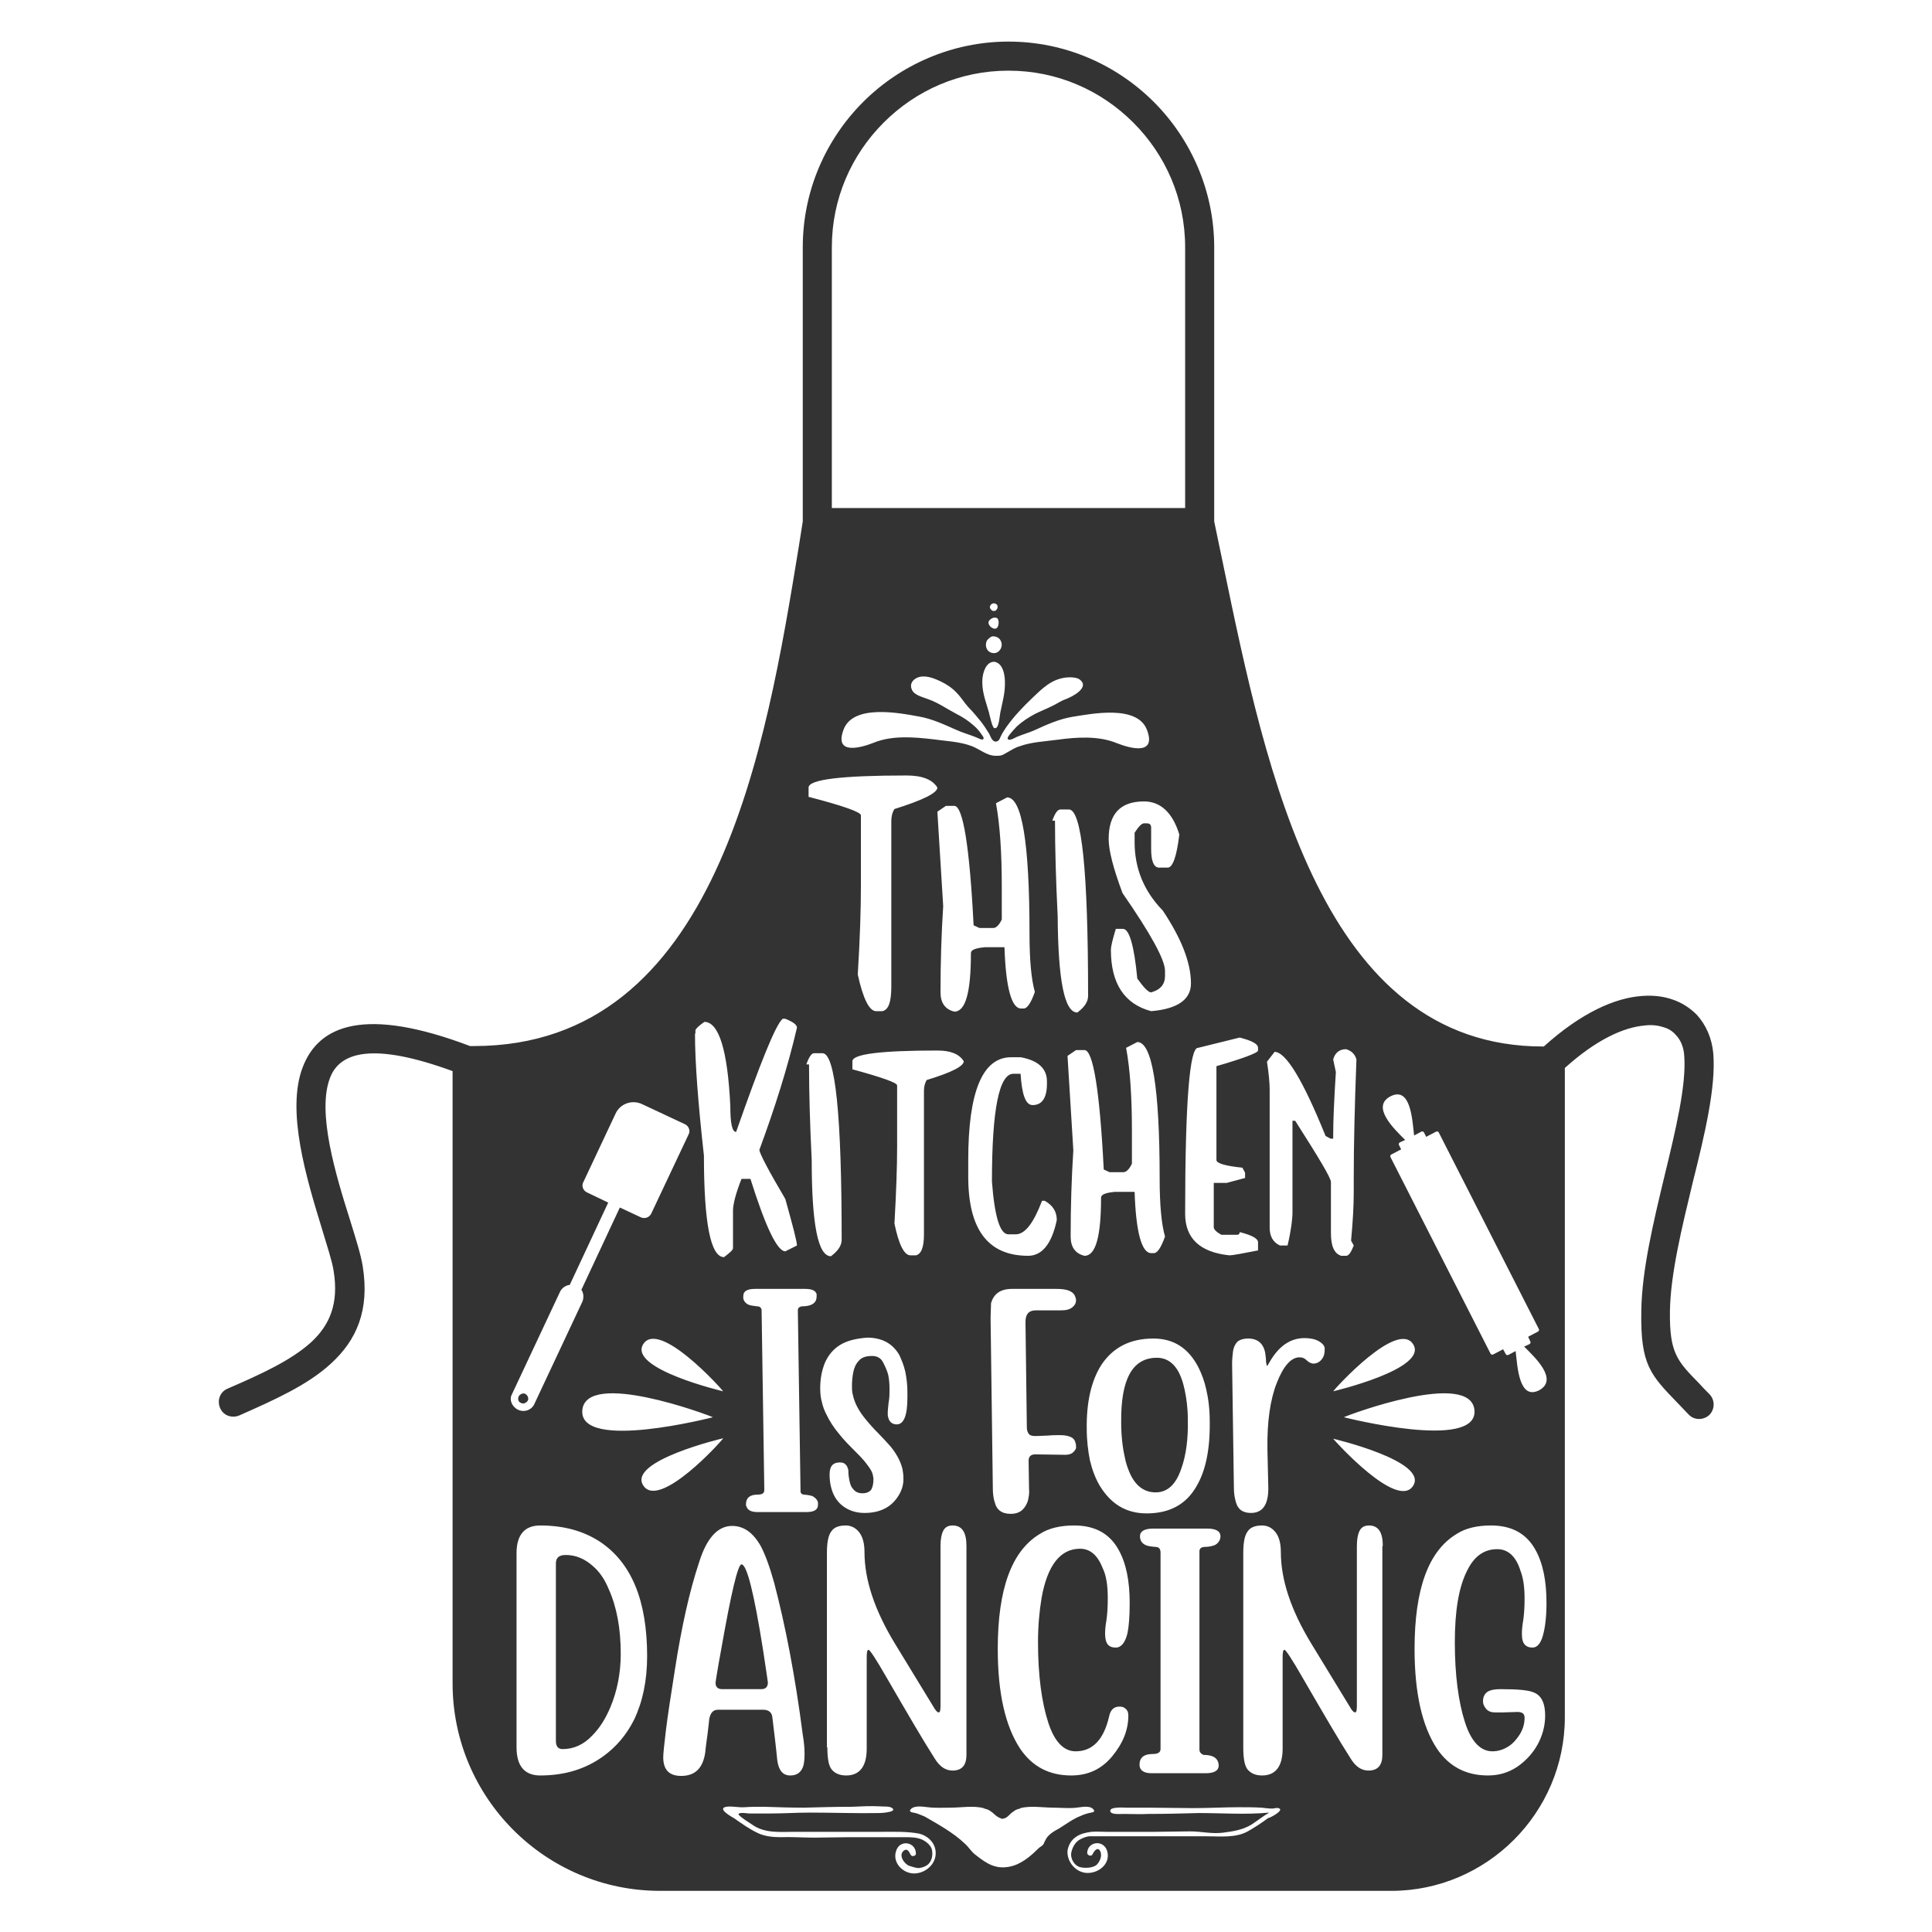 <?xml version="1.0" encoding="utf-8"?>
<!-- Generator: Adobe Illustrator 18.0.0, SVG Export Plug-In . SVG Version: 6.00 Build 0)  -->
<!DOCTYPE svg PUBLIC "-//W3C//DTD SVG 1.1//EN" "http://www.w3.org/Graphics/SVG/1.1/DTD/svg11.dtd">
<svg version="1.1" id="Layer_1" xmlns="http://www.w3.org/2000/svg" xmlns:xlink="http://www.w3.org/1999/xlink" x="0px" y="0px"
	 viewBox="0 0 432 432" enable-background="new 0 0 432 432" xml:space="preserve">
<path fill-rule="evenodd" clip-rule="evenodd" fill="#333333" d="M258.4,333.7c-2.6,0-4.6-1.5-5.9-4.6c-0.4-1-0.8-2.1-1-3.3
	c-0.5-2.2-0.8-4.8-0.8-7.8c-0.1-9.6,2.5-14.4,8-14.4c2.5,0,4.4,1.6,5.5,4.7c0.3,0.8,0.5,1.6,0.7,2.5c0.4,1.9,0.7,4.1,0.7,6.6
	c0.1,4.4-0.4,8.1-1.5,11.1C262.9,332,261,333.7,258.4,333.7z M132.6,350.2c-1.9-1.7-3.9-2.5-6.1-2.5c-1.5,0-2.2,0.6-2.2,1.9v39.7
	c0,1.2,0.5,1.8,1.5,1.8c2.5,0,4.7-1,6.6-3c1.7-1.7,3-3.8,4.1-6.4c1.5-3.6,2.3-7.6,2.3-11.9c0-5.7-0.9-10.5-2.7-14.5
	C135.2,353.1,134,351.4,132.6,350.2z M116.5,313.7c0.5,0.3,1.2,0,1.5-0.5c0.3-0.5,0-1.2-0.5-1.5c-0.5-0.3-1.2,0-1.5,0.5
	C115.7,312.8,115.9,313.5,116.5,313.7z M171.7,376.2c0-0.2-0.4-2.7-1.1-7.4c-2-12.6-3.6-19-4.8-19c-0.8,0-2.3,6.3-4.5,18.8
	c-0.9,4.9-1.3,7.5-1.3,7.7c0,0.9,0.5,1.4,1.5,1.4h8.7C171.2,377.7,171.7,377.2,171.7,376.2z M382.2,316.4c-1.3,1.2-3.4,1.2-4.6-0.1
	c-0.9-0.9-1.6-1.7-2.3-2.4c-6.3-6.5-8.5-8.7-8.3-20.7c0.1-9.1,2.7-19.9,5.2-30.3c2.5-10.3,4.9-20.3,4.4-26.8
	c-0.1-1.9-0.8-3.6-1.9-4.7c-0.7-0.8-1.6-1.4-2.7-1.7c-1.2-0.4-2.6-0.6-4.2-0.4c-4.8,0.4-10.9,3.2-17.9,9.5V384
	c0,10.7-4.4,20.4-11.4,27.4c-7,7-16.7,11.4-27.4,11.4H147.6c-12.8,0-24.4-5.2-32.8-13.6c-8.4-8.4-13.6-20-13.6-32.8V239.5
	c-17.8-6.5-25.2-4.3-27.4,1.5c-3,7.7,1.3,21.8,4.5,31.9c1.3,4.2,2.4,7.7,2.8,10.2c1.6,9.9-1.4,16.6-7.1,21.8
	c-5.2,4.8-12.6,8.1-20.5,11.6c-1.7,0.7-3.6,0-4.3-1.7c-0.7-1.7,0-3.6,1.7-4.3c7.4-3.2,14.2-6.3,18.7-10.4c4.1-3.8,6.2-8.6,5-15.9
	c-0.3-2.1-1.4-5.4-2.6-9.4c-3.4-11.1-8.1-26.4-4.3-36.2c3.6-9.4,13.9-13.6,37.4-4.7h0.9c54.4,0,65.3-67,72.6-111.6
	c0.3-1.9,0.6-3.8,0.9-5.7V55.3c0-12.7,5.2-24.2,13.5-32.5c8.3-8.3,19.9-13.5,32.5-13.5h0c12.7,0,24.2,5.2,32.5,13.5
	c8.3,8.3,13.5,19.9,13.5,32.5v61.3c0.5,2.3,1.2,5.9,2,9.6c9.7,46.8,22.2,107.8,71.5,107.8h0.2c8.3-7.5,15.9-10.9,22-11.3
	c2.5-0.2,4.8,0.1,6.8,0.8c2.1,0.7,3.9,1.9,5.4,3.4c2.1,2.3,3.4,5.3,3.7,8.7c0.6,7.5-1.9,18-4.6,28.8c-2.4,10-5,20.5-5.1,28.9
	c-0.1,9.2,1.6,11,6.5,16c0.7,0.8,1.5,1.6,2.3,2.4C383.5,313,383.5,315.1,382.2,316.4z M316,300.6c-3.5-5.6-17.6,10-17.9,10.5
	C298.1,311.1,319.4,306.1,316,300.6z M300.5,316.9c0,0,29.8,7.6,29.2-1.5C329,306.1,301.1,316.5,300.5,316.9z M283.3,237.4
	c0.4,2.6,0.6,4.7,0.6,6.3v30.8c0,2,0.8,3.3,2.3,4h1.7c0.8-3.4,1.1-5.9,1.1-7.4v-20.5h0.6c5.3,8.3,8,12.8,8,13.7v11.4
	c0,2.9,0.7,4.6,2.3,5.1h1.1c0.6,0,1.1-0.8,1.7-2.3l-0.6-1.1c0.4-4.2,0.6-7.8,0.6-10.9v-3.4c0-6.9,0.2-15.7,0.6-26.2
	c-0.3-1.1-1-1.9-2.3-2.3c-1.5,0-2.5,0.8-2.9,2.3l0.6,2.8c-0.4,6.3-0.6,11-0.6,14.3v0.6h-0.6l-1.1-0.6c-5.1-12.6-8.9-18.8-11.4-18.8
	L283.3,237.4z M279.1,299.3c-1.1,0-2,0.3-2.5,0.8c-0.5,0.6-0.8,1.3-0.9,2.1c-0.1,0.9-0.2,1.8-0.2,2.7l0.4,27.7c0,1,0.1,1.9,0.3,2.7
	l0.1,0.4c0.4,1.7,1.5,2.6,3.4,2.6c2.6,0,3.9-1.8,3.9-5.5l-0.2-8.7c-0.1-6.1,0.6-11.1,2.1-14.9c1.5-3.8,3.2-5.7,5.1-5.7
	c0.6,0,1.1,0.2,1.5,0.6c0.5,0.5,1.1,0.8,1.6,0.8c0.7,0,1.3-0.3,1.8-0.9c0.5-0.6,0.7-1.3,0.7-2.1c0-0.2,0-0.3,0-0.5
	c-0.1-0.6-0.6-1.1-1.3-1.5c-0.9-0.5-2-0.7-3.2-0.7c-3.2,0-5.8,1.8-7.9,5.5c-0.2,0.4-0.4,0.7-0.5,0.7c0,0-0.1-0.1-0.1-0.2
	c0-0.1,0-0.3-0.1-0.5c0-0.8-0.1-1.5-0.2-2.2C282.5,300.4,281.2,299.3,279.1,299.3z M265,271.4c0,5.5,3.3,8.6,9.9,9.3
	c0.7,0,2.8-0.4,6.4-1.1v-1.8c0-0.9-1.4-1.6-4.1-2.3c0,0.4-0.2,0.6-0.6,0.6h-3.5c-1.1-0.6-1.7-1.2-1.7-1.7v-9.9h2.9l4.1-1.1v-1.2
	l-0.6-1.1c-3.9-0.4-5.8-1-5.8-1.7v-21c6.2-1.8,9.3-3,9.3-3.5v-0.6c0-0.9-1.4-1.6-4.1-2.3l-9.3,2.3C266,234.1,265,246.6,265,271.4z
	 M268.2,391.2v-44.3c0-0.6,0.3-0.9,1-1c1.1,0,1.9-0.2,2.4-0.4c0.8-0.4,1.3-1.1,1.3-2c0-1.1-1-1.7-2.9-1.7h-12.2
	c-1.9,0-2.9,0.6-2.9,1.7c0,0.9,0.4,1.6,1.3,2c0.4,0.2,1.1,0.3,2.2,0.4c0.8,0,1.1,0.5,1.1,1.3v43.8c0,0.4-0.1,0.7-0.4,0.9
	c-0.3,0.2-0.7,0.3-1.4,0.3c-1.9,0-2.9,0.8-2.9,2.4c0,1.2,0.9,1.9,2.7,1.9h12.1c1.9,0,2.9-0.6,2.9-1.7c0-0.9-0.4-1.6-1.2-2
	c-0.4-0.2-1.1-0.4-2.2-0.4C268.5,392.1,268.2,391.8,268.2,391.2z M247.7,357.4c0,1.9-0.1,3.5-0.3,4.9c-0.2,1.1-0.3,2.1-0.3,3
	c0,1.1,0.2,1.9,0.6,2.4c0.4,0.5,1,0.7,1.8,0.7c1.2,0,2.1-1.1,2.6-3.2c0.3-1.4,0.5-3.6,0.5-6.8c0-4.9-0.8-8.9-2.5-11.9
	c-2-3.6-5.3-5.4-9.9-5.4c-3.1,0-5.7,0.6-7.7,1.9c-6.3,3.8-9.4,12.3-9.4,25.7c0,9.9,1.7,17.3,5,22.3c2.7,4,6.5,6,11.4,6
	c3.8,0,6.8-1.4,9.2-4.3c2.4-2.9,3.6-5.9,3.6-9.1c0-0.7-0.2-1.2-0.6-1.5c-0.4-0.4-0.8-0.5-1.4-0.5c-1.2,0-2,0.7-2.3,2.2
	c-1.2,5.2-3.7,7.8-7.5,7.8c-2.6,0-4.7-2.1-6.1-6.4c-1.5-4.6-2.3-10.7-2.3-18c0-3.6,0.3-6.9,0.8-9.9c1.3-7.3,4.2-11,8.6-11
	c2.2,0,3.9,1.4,5,4.2C247.4,352.3,247.7,354.6,247.7,357.4z M200.6,242.7v13.7c0,4.4-0.2,10.2-0.6,17.2c1,4.8,2.2,7.1,3.6,7.1h1.2
	c1.2-0.3,1.8-1.8,1.8-4.7v-32.1c0-0.9,0.2-1.7,0.6-2.4c5.6-1.7,8.3-3.1,8.3-4.2c-1-1.6-2.9-2.4-5.9-2.4c-12.7,0-19,0.8-19,2.4v1.8
	C197.2,240.9,200.6,242.1,200.6,242.7z M187.9,300.7c-1.5,0.9-2.6,2.2-3.4,3.9c-0.7,1.7-1.1,3.6-1.1,5.8c0,1.1,0.1,2.2,0.4,3.2
	c0.2,0.9,0.5,1.7,0.9,2.5c0.8,1.7,1.8,3.2,2.9,4.5c1.1,1.4,2.3,2.6,3.4,3.7c1.2,1.2,2.2,2.2,2.9,3.2c0.7,0.9,1.2,1.7,1.3,2.5
	c0.1,0.3,0.1,0.6,0.1,0.9c0,0.9-0.2,1.7-0.5,2.2c-0.4,0.5-1,0.8-2,0.8c-0.8,0-1.5-0.3-1.9-0.8c-0.5-0.5-0.7-1-0.8-1.4
	c-0.1-0.4-0.2-0.7-0.2-0.8c-0.1-0.6-0.2-1.2-0.2-1.8c0-0.3,0-0.5-0.1-0.7c-0.1-0.3-0.2-0.6-0.4-0.8c-0.3-0.4-0.7-0.6-1.4-0.6
	c-1.6,0-2.3,0.9-2.3,2.7c0,1,0.1,1.9,0.3,2.7c0.4,1.8,1.3,3.3,2.6,4.3c1.3,1,2.9,1.6,4.9,1.6c3.2,0,5.7-1.1,7.3-3.4
	c1-1.4,1.5-2.9,1.4-4.6c0-0.6-0.1-1.2-0.2-1.8c-0.4-1.7-1.3-3.4-2.7-5.1c-0.9-1-1.8-2-2.7-2.9c-1-1-1.9-2-2.8-3.1
	c-1.5-1.8-2.5-3.6-2.9-5.5c-0.2-0.7-0.2-1.3-0.2-2c0-1,0.1-2.1,0.3-3.1c0.2-1,0.6-1.9,1.3-2.6c0.6-0.7,1.6-1,2.9-1
	c1.2,0,2,0.5,2.5,1.5c0.5,1,0.9,1.9,1.1,2.7c0.2,0.9,0.3,2,0.3,3.2c0,1,0,2-0.2,3c-0.1,1-0.2,1.8-0.2,2.4c0,0.3,0,0.6,0.1,0.9
	c0.2,1,0.9,1.6,1.9,1.6c1.6,0,2.4-2,2.4-6l0-1.2c0-1.7-0.2-3.3-0.5-4.7c-0.3-1.3-0.8-2.5-1.3-3.6c-1.5-2.6-3.9-3.9-7.2-3.9
	C191.3,299.3,189.4,299.8,187.9,300.7z M185,390.7c0,2.5,0.3,4.2,1,5c0.7,0.8,1.7,1.3,3.2,1.3c3,0,4.6-2,4.6-6v-20.4
	c0-1.1,0.1-1.7,0.4-1.7c0.3,0,1.7,2.1,4.1,6.3c4.7,8.1,8.2,14.1,10.7,18c1.1,1.8,2.4,2.7,4,2.7c2.1,0,3.1-1.2,3.1-3.5v-46.7
	c0-3.1-1-4.6-3.1-4.6c-1,0-1.7,0.4-2.1,1.2c-0.4,0.8-0.6,1.9-0.6,3.4v35.7c0,1-0.1,1.5-0.4,1.5c-0.3,0-0.7-0.4-1.2-1.3l-8.6-14.1
	c-4.5-7.4-6.8-14.2-6.8-20.5c0-1.9-0.4-3.4-1.2-4.4c-0.8-1-1.8-1.5-3-1.5c-1.5,0-2.6,0.4-3.2,1.3c-0.7,0.9-1,2.5-1,4.9V390.7z
	 M217.1,213.1c0-0.7,1-1.1,3.1-1.3h4.4c0.3,9.1,1.6,13.7,3.7,13.7h0.6c0.8,0,1.6-1.2,2.5-3.7c-0.8-2.8-1.2-7.1-1.2-13.1
	c0-20.3-1.7-30.4-5-30.4l-2.5,1.3c0.9,4.9,1.3,11.1,1.3,18.6v7.4c-0.6,1.3-1.3,1.9-1.9,1.9H219l-1.3-0.6
	c-0.9-17.8-2.4-26.7-4.3-26.7h-1.9l-1.9,1.3l1.3,21.1c-0.4,6.2-0.6,12.6-0.6,19.3c0,2.3,1,3.8,3.1,4.3
	C215.9,226.2,217.1,221.9,217.1,213.1z M219.9,165.2c-0.2,0.5-1.4-0.3-1.8-0.4c-1.5-0.6-3-1-4.5-1.7c-2.7-1.2-5.3-2.4-8.2-2.9
	c-4.4-0.8-14.7-2.8-16.8,3c-2.1,5.7,3.9,4,6.7,2.9c4.1-1.7,9-1.3,13.3-0.8c2.8,0.4,5.9,0.5,8.6,1.5c1.9,0.7,3.4,2.2,5.5,2.2
	c0.4,0,0.8,0,1.2-0.1c0.4-0.1,0.8-0.4,1.2-0.6c0.9-0.5,1.8-1.1,2.8-1.4c2.7-1,5.7-1.1,8.6-1.5c4.4-0.6,9.2-0.9,13.3,0.8
	c2.8,1.1,8.8,2.8,6.7-2.9c-2.1-5.8-12.4-3.7-16.8-3c-2.9,0.5-5.6,1.7-8.2,2.9c-1.3,0.6-2.8,1-4.2,1.6c-0.4,0.2-1.6,0.9-1.9,0.5
	c-0.3-0.3,0.2-0.8,0.4-1.1c0.5-0.6,1-1.2,1.6-1.8c1.2-1.1,2.6-2,4.1-2.8c1.2-0.6,2.5-1.1,3.7-1.7c1.1-0.5,2-1.2,3.2-1.6
	c1.3-0.5,5.3-2.5,3.1-4.3c-0.7-0.6-2.3-0.6-3.2-0.5c-3.2,0.4-5.2,2.4-7.5,4.6c-2.1,2-4.1,4.1-5.8,6.5c-0.4,0.6-0.8,1.2-1.1,1.8
	c-0.3,0.5-0.4,1.3-1.1,1.4c-0.9,0.2-1.3-1.1-1.6-1.7c-0.6-1-1.2-1.9-1.9-2.8c-0.9-1.1-1.8-2.2-2.8-3.2c-0.9-1-1.6-2.2-2.6-3.2
	c-1-1.1-2.4-2-3.7-2.6c-1.3-0.6-2.8-1.2-4.3-1c-1.4,0.2-2.7,1.4-2,2.9c0.5,1.3,2.6,1.7,3.8,2.2c2.2,0.8,4,2.1,6.1,3.2
	c1.4,0.7,2.8,1.6,4,2.7c0.6,0.5,1.1,1.1,1.6,1.8C219.5,164.3,220.1,164.9,219.9,165.2z M221.1,138.9c-0.4,0.8,0.9,2,1.7,1.6
	c0.5-0.3,0.6-1.4,0.4-1.9c-0.1-0.4-0.4-0.5-0.8-0.5C221.9,138.1,221.3,138.5,221.1,138.9z M221.6,136.3c0.2,0.2,0.3,0.3,0.5,0.3
	c0.9,0.2,1.4-1.3,0.5-1.6C221.8,134.6,220.9,135.6,221.6,136.3z M220.7,143.2c-0.6,1.1-0.1,2.6,1.2,2.8c1.3,0.3,2.4-1.1,2-2.4
	c-0.3-1-1.2-1.4-2.1-1.3C221.4,142.5,221,142.8,220.7,143.2z M219.7,151.5c-0.3,2.9,0.7,5.2,1.4,7.7c0.2,0.7,0.7,3.3,1.2,3.6
	c0,0,0.1,0,0.1,0c1,0.3,1.1-2.8,1.3-3.6c0.5-2.5,1.1-4.3,1-7c-0.1-2.1-0.7-3.8-2.2-4.2C221.1,147.8,220,149.2,219.7,151.5z
	 M253.1,252.8v7.4c-0.6,1.3-1.3,1.9-1.9,1.9h-3.1l-1.3-0.6c-0.9-17.8-2.4-26.7-4.3-26.7h-1.9l-1.9,1.3l1.3,21.1
	c-0.4,6.2-0.6,12.6-0.6,19.3c0,2.3,1,3.8,3.1,4.3c2.5,0,3.7-4.3,3.7-13c0-0.7,1-1.1,3.1-1.3h4.4c0.3,9.1,1.6,13.7,3.7,13.7h0.6
	c0.8,0,1.6-1.2,2.5-3.7c-0.8-2.8-1.2-7.1-1.2-13.1c0-20.3-1.7-30.4-5-30.4l-2.5,1.3C252.7,239.1,253.1,245.3,253.1,252.8z
	 M240.9,226.4c1.6-1.2,2.4-2.4,2.4-3.7c0-27.8-1.4-41.7-4.3-41.7h-1.9c-0.6,0-1.2,0.8-1.8,2.5h0.6c0,6.1,0.2,13.3,0.6,21.4
	C236.6,219.2,238,226.4,240.9,226.4z M216.5,263.1c0,11.8,4.4,17.7,13.4,17.7c3.1,0,5.3-2.7,6.4-8c0-1.9-0.9-3.3-2.7-4.3h-0.6
	c-1.9,5-3.8,7.5-5.9,7.5h-1.6c-1.9,0-3.1-3.9-3.7-11.8c0-16.1,1.6-24.1,4.8-24.1h1.6c0.3,4.6,1.1,7,2.7,7c2.1,0,3.2-1.6,3.2-4.8
	v-0.5c0-2.9-2-4.7-5.9-5.4h-2.1c-6.4,0-9.6,7.7-9.6,23V263.1z M221.5,295l0.5,37.8c0,1,0.1,1.9,0.3,2.7l0.1,0.3
	c0.4,1.8,1.6,2.7,3.6,2.7c1.1,0,1.9-0.3,2.5-0.8c0.6-0.5,1-1.2,1.3-2c0.2-0.8,0.4-1.7,0.3-2.6l-0.1-6.5c0-0.9,0.5-1.4,1.5-1.4
	l6.7,0.1c0.8,0,1.4-0.2,1.8-0.6c0.4-0.4,0.7-0.8,0.6-1.3c0-0.2,0-0.5-0.1-0.7c-0.1-0.6-0.4-1-0.9-1.3c-0.6-0.3-1.4-0.5-2.5-0.5
	c-0.9,0-1.8,0-2.8,0.1c-0.9,0-1.8,0.1-2.8,0.1c-0.6,0-1-0.1-1.3-0.3c-0.2-0.2-0.4-0.5-0.5-0.9c-0.1-0.3-0.1-0.7-0.1-1.1l-0.3-23.2
	c0-1.7,0.7-2.6,2.3-2.6c0.8,0,1.8,0,2.8,0c1.1,0,2,0,2.8,0c1.2,0,2-0.2,2.6-0.7c0.6-0.5,0.8-1,0.8-1.5c0-0.2,0-0.4-0.1-0.6
	c-0.2-1-1.1-1.7-2.7-1.9c-0.7-0.1-1.4-0.1-2-0.1h-9.5c-2.6,0-4.1,1.1-4.7,3.2C221.6,292.3,221.5,293.5,221.5,295z M256.4,338.4
	c5.1,0,8.8-2,11.1-6c2.1-3.5,3.1-8.4,3-14.6c0-2.7-0.3-5.1-0.8-7.2c-0.4-1.8-1-3.4-1.7-4.8c-2.2-4.3-5.5-6.5-10.1-6.5
	c-5.2,0-9.1,2-11.7,6c-2.2,3.5-3.3,8.3-3.2,14.3c0,2.5,0.3,4.8,0.7,6.9c0.5,2.1,1.2,4,2.2,5.7C248.4,336.3,251.8,338.4,256.4,338.4z
	 M266.3,219.9c0-4.6-2.1-10-6.3-16.3c-4.2-4.3-6.3-9.4-6.3-15.3v-2.1c0.9-1.4,1.6-2.1,2.1-2.1h0.6c0.7,0,1,0.3,1,1v4.7
	c0,2.6,0.5,4,1.6,4.2h2.1c1.1,0,2-2.4,2.6-7.4c-1.5-4.9-4.2-7.4-7.9-7.4c-5.3,0-7.9,2.8-7.9,8.4c0,2.5,1,6.5,3.1,12.1
	c6.3,9.1,9.5,14.9,9.5,17.4v1.1c0,1.9-1,3.1-3.1,3.7c-0.6,0-1.6-1-3.1-3.1c-0.7-7.4-1.8-11.1-3.2-11.1h-1.6
	c-0.7,2.3-1.1,3.9-1.1,4.7c0,7.5,3,12.1,9,13.7C263.3,225.6,266.3,223.5,266.3,219.9z M186,113.6h79V55.3c0-10.9-4.4-20.7-11.6-27.9
	c-7.2-7.2-17-11.6-27.9-11.6h0c-10.9,0-20.7,4.4-27.9,11.6c-7.2,7.2-11.6,17-11.6,27.9V113.6z M180.9,178.2c7.7,2,11.6,3.4,11.6,4.1
	v15.8c0,5.1-0.2,11.7-0.7,19.8c1.2,5.5,2.6,8.2,4.1,8.2h1.4c1.4-0.3,2-2.1,2-5.5v-37c0-1,0.2-1.9,0.7-2.7c6.4-2,9.6-3.6,9.6-4.8
	c-1.1-1.8-3.4-2.7-6.9-2.7c-14.6,0-21.9,0.9-21.9,2.7V178.2z M180.3,238h0.6c0,6.1,0.2,13.3,0.6,21.4c0,14.3,1.4,21.5,4.3,21.5
	c1.6-1.2,2.4-2.4,2.4-3.7c0-27.8-1.4-41.7-4.3-41.7h-1.9C181.5,235.5,180.9,236.3,180.3,238z M168.8,288.2c-1.7,0-2.6,0.5-2.6,1.6
	c0,0.2,0,0.3,0,0.5c0.1,0.6,0.5,1.1,1.1,1.4c0.4,0.2,1.1,0.3,2,0.4c0.6,0,0.9,0.3,1,0.8c0,0.1,0,0.2,0,0.4l0.6,39.8
	c0,0.4-0.1,0.7-0.3,0.8c-0.2,0.2-0.6,0.3-1.2,0.3c-1.7,0-2.6,0.7-2.6,2.2c0,0.2,0,0.3,0.1,0.4c0.2,0.8,1,1.3,2.4,1.3h11
	c1.7,0,2.6-0.5,2.6-1.6c0-0.2,0-0.3,0-0.5c-0.1-0.6-0.5-1-1.1-1.4c-0.4-0.2-1-0.3-2-0.4c-0.4,0-0.7-0.2-0.8-0.6c0-0.1,0-0.2,0-0.3
	l-0.6-40.3c0-0.5,0.3-0.8,0.9-0.9c1.1,0,1.8-0.2,2.2-0.4c0.8-0.4,1.1-1,1.1-1.9c0-0.1,0-0.2,0-0.4c-0.2-0.8-1-1.2-2.6-1.2H168.8z
	 M155.4,231.1c0,6.5,0.7,15.6,2,27.3c0,15.1,1.5,22.7,4.5,22.7c1.3-1,2-1.6,2-2v-8.4c0-1.4,0.6-3.8,1.9-7.1h2
	c3.4,10.8,6,16.2,7.8,16.2l2.6-1.3c0-0.9-0.9-4.3-2.6-10.4c-3.9-6.6-5.8-10.3-5.8-11c3.4-9.2,6.3-18.3,8.4-27.3c0-0.7-0.9-1.3-2.6-2
	h-0.6c-1.6,1.4-5,9.9-10.4,25.3c-0.9,0-1.3-1.9-1.3-5.8c-0.6-12.6-2.6-18.8-5.8-18.8c-1.3,0.9-2,1.6-2,1.9V231.1z M161.7,311.1
	c-0.3-0.5-14.4-16.2-17.9-10.5C140.5,306.1,161.7,311.1,161.7,311.1z M130.2,315.4c-0.6,9.2,29.2,1.5,29.2,1.5
	C158.7,316.5,130.9,306.1,130.2,315.4z M115.8,315.2c1.4,0.7,3.1,0.1,3.7-1.3l10.7-22.8c0.4-0.9,0.3-2-0.2-2.7l8.6-18.4l4.7,2.2
	c0.9,0.4,1.9,0,2.3-0.8l8.4-17.8c0.4-0.8,0-1.8-0.8-2.2l-9.6-4.5c-2.3-1.1-5-0.1-6,2.2l-7.2,15.3c-0.4,0.8,0,1.8,0.8,2.2l4.8,2.3
	l-8.6,18.4c-0.9,0.1-1.8,0.7-2.2,1.6l-10.7,22.8C113.8,312.9,114.4,314.5,115.8,315.2z M144.7,370.3c0-12.4-3.5-20.9-10.6-25.6
	c-3.7-2.4-8.1-3.6-13.3-3.6c-3.5,0-5.3,2.1-5.3,6.2v43.4c0,4.2,1.8,6.3,5.3,6.3c5.4,0,10.1-1.4,14.1-4.3c2.9-2.1,5.2-4.8,6.9-8.2
	C143.7,380.5,144.7,375.8,144.7,370.3z M161.7,321.6c0,0-21.3,5-17.9,10.5C147.3,337.8,161.5,322.1,161.7,321.6z M160.6,382.3h10
	c1.3,0,2,0.6,2.1,1.7c0.4,3.3,0.8,6.5,1.1,9.6c0.3,2.2,1.2,3.4,2.9,3.4c1.4,0,2.3-0.6,2.8-1.8c0.3-0.7,0.4-1.8,0.4-3.1
	c0-1.1-0.1-2.5-0.4-4.2c-1.7-13.2-3.9-24.5-6.4-34c-1-3.6-2-6.3-3-8.2c-1.7-3-3.8-4.5-6.4-4.5c-3.2,0-5.7,2.7-7.4,8.2
	c-2.1,6.3-3.9,14.3-5.4,24c-0.9,5.7-1.6,10.2-2,13.5c-0.4,3.3-0.6,5.3-0.6,6c0,2.8,1.3,4.2,4,4.2c3.2,0,4.9-1.8,5.4-5.3
	c0.1-1.2,0.3-2.5,0.5-4c0.2-1.5,0.3-2.7,0.4-3.5C158.9,382.9,159.5,382.3,160.6,382.3z M209.2,413.9c-0.2-2-1.9-3.5-3.7-3.9
	c-2.7-0.5-5.4-0.4-8.1-0.4c-2.9,0-5.8,0-8.6,0c-3.7,0-7.4,0-11.1,0c-3.2,0-6.7,0.4-9.5-1.6c-1-0.7-2.3-1.4-3.1-2.3
	c0.1-0.2,0.3-0.3,0.5-0.3c0.7-0.1,1.4,0.1,2.1,0.1c1.5,0,3,0,4.5,0c3,0,5.9-0.2,8.9-0.2c5.2,0,10.4,0.2,15.6,0.1
	c0.3,0,4-0.2,2.8-1.1c-0.6-0.5-2.1-0.3-2.8-0.4c-2.1-0.1-4.1,0-6.2,0.1c-3.6,0-7.1,0.1-10.7,0.2c-3,0-6-0.1-9-0.2
	c-1.5,0-3,0-4.4,0.1c-1.3,0.1-2.7-0.3-4-0.1c-2.2,0.4,1.3,2.3,1.8,2.6c1.7,1.2,3.4,2.4,5.3,3.3c1.5,0.7,3.3,0.9,5,0.9
	c2.5-0.1,5,0.1,7.5,0.1c2.6,0,5.2-0.1,7.8-0.1c2.8,0,5.7,0,8.5,0c1.3,0,2.6,0,3.9,0c1.3,0,2.7,0,3.9,0.5c0.9,0.4,2.1,1.3,2.3,2.4
	c0.2,1.1,0,2.3-0.8,3.1c-0.5,0.5-1.3,0.8-2.1,0.9c-0.8,0-1.5-0.3-2.2-0.5c-1.1-0.4-2.5-2.4-1.2-3.4c0.8-0.6,1.2,0.3,1.5,0.9
	c0.3,0.6,1.3,0.3,1.2-0.3c-0.1-2.6-3.6-3.1-4.4-0.6c-1,2.7,1.6,5.3,4.3,5.1C207.3,418.7,209.5,416.5,209.2,413.9z M236.9,408.8
	c1.3-0.8,2.5-1.7,3.9-2.4c0.9-0.4,1.8-0.8,2.7-1c0.3-0.1,1.6-0.1,1-0.8c-0.8-1-2.7-0.5-3.8-0.4c-1.7,0.2-3.4,0-5.1,0
	c-2.3,0-5.2-0.5-7.4,0.1c0,0,0,0,0,0c0,0,0,0,0,0c-0.1,0-0.1,0.1-0.1,0.1c-0.5,0.1-1.1,0.3-1.4,0.6c-0.5,0.3-0.9,0.7-1.3,1.1
	c-0.4,0.4-0.8,0.5-1.3,0.6c-0.6-0.2-1-0.4-1.5-0.8c-0.4-0.4-0.9-0.8-1.4-1.1c-0.3-0.2-0.7-0.3-1.1-0.4c0,0-0.1-0.1-0.2-0.1
	c0,0,0,0,0,0c0,0,0,0,0,0c-2.2-0.6-5.1-0.1-7.4-0.1c-1.7,0-3.4,0.1-5-0.1c-1-0.1-3.1-0.5-3.9,0.5c-0.5,0.7,0.8,0.7,1.1,0.8
	c0.7,0.2,1.4,0.5,2.1,0.8c3.1,1.8,6.4,3.6,9,6.1c0.9,0.8,1.4,1.8,2.4,2.5c2.4,1.9,4.4,3.2,7.5,2.6c2.6-0.5,4.7-2.3,6.5-4.1
	c0.3-0.3,0.8-0.5,1.1-0.9c0.2-0.3,0.2-0.6,0.4-0.8C234.2,410.3,235.6,409.5,236.9,408.8z M286.1,404.4c-0.5-0.3-1.2,0-1.6,0
	c-0.8,0-1.6-0.1-2.4-0.2c-1.7-0.1-3.4-0.1-5.1-0.1c-3.4,0-6.7,0.2-10.1,0.2c-3.3,0-6.7-0.1-10-0.1c-1.7,0-3.3,0-5,0
	c-0.5,0-4.1-0.3-3.6,0.9c0.3,0.7,2.3,0.5,2.9,0.5c1.9,0,3.8,0.1,5.6,0c3.8,0,7.5-0.1,11.3-0.2c5.1,0,10.5,0.4,15.7-0.1
	c-1.4,0.8-2.6,1.8-4,2.7c-2,1.2-4.1,1.5-6.4,1.8c-2.5,0.3-4.8-0.3-7.3-0.3c-2.7,0-5.3,0.1-8,0.1c-2.4,0-4.8,0-7.2,0
	c-1.2,0-2.4,0-3.6,0c-1.1,0-2.2-0.1-3.3,0c-1.3,0.2-2.4,0.4-3.5,1.2c-1,0.7-1.6,1.8-1.8,3c-0.2,2.5,1.9,5,4.5,5
	c2.7,0,5.3-2.3,4.3-5.1c-0.9-2.4-4.3-1.9-4.4,0.6c0,0.6,1,0.9,1.2,0.3c0.3-0.6,1.1-1.8,1.7-0.7c0.5,1,0,2.2-0.7,3
	c-0.3,0.3-0.8,0.5-1.2,0.6c-0.8,0.2-1.8,0.2-2.6,0c-1.4-0.4-2.3-2.1-1.9-3.5c0.3-1.2,1-2.3,2.1-2.8c0.6-0.3,1.1-0.5,1.8-0.6
	c0.7,0,1.3,0,2,0c1.5,0,3.1,0,4.6,0c3.1,0,6.2,0,9.2,0c3.5,0,7,0,10.5,0c3.1,0,6.5,0.4,9.2-1.1c1.6-0.9,3.1-1.9,4.6-3
	C283.8,406.6,287,404.9,286.1,404.4z M309.2,345.7c0-3.1-1-4.6-3.1-4.6c-1,0-1.7,0.4-2.1,1.2c-0.4,0.8-0.6,1.9-0.6,3.4v35.7
	c0,1-0.1,1.5-0.4,1.5s-0.7-0.4-1.2-1.3l-8.6-14.1c-4.5-7.4-6.8-14.2-6.8-20.5c0-1.9-0.4-3.4-1.2-4.4c-0.8-1-1.8-1.5-3-1.5
	c-1.5,0-2.6,0.4-3.2,1.3c-0.7,0.9-1,2.5-1,4.9v43.4c0,2.5,0.3,4.2,1,5c0.7,0.8,1.7,1.3,3.2,1.3c3,0,4.6-2,4.6-6v-20.4
	c0-1.1,0.1-1.7,0.4-1.7c0.3,0,1.7,2.1,4.1,6.3c4.7,8.1,8.2,14.1,10.7,18c1.1,1.8,2.4,2.7,4,2.7c2.1,0,3.1-1.2,3.1-3.5V345.7z
	 M316,332.2c3.4-5.5-17.9-10.5-17.9-10.5C298.4,322.1,312.5,337.8,316,332.2z M340.9,357.4c0,1.9-0.1,3.5-0.3,4.9
	c-0.2,1.1-0.3,2.1-0.3,3c0,1.2,0.2,2,0.7,2.5c0.4,0.4,0.9,0.6,1.7,0.6c1,0,1.8-0.9,2.3-2.7c0.5-1.8,0.8-4.2,0.8-7.3
	c0-4.9-0.8-8.9-2.5-11.9c-2-3.6-5.3-5.4-9.9-5.4c-3.1,0-5.7,0.6-7.7,1.9c-6.3,3.8-9.4,12.3-9.4,25.7c0,9.9,1.7,17.3,5,22.3
	c2.7,4,6.5,6,11.4,6c2.4,0,4.5-0.6,6.5-1.9c1.9-1.3,3.5-3,4.6-5c1.1-2,1.7-4.2,1.7-6.5c0-2.7-0.8-4.4-2.4-5.1
	c-1.2-0.6-3.8-0.8-7.7-0.8c-1.2,0-2.2,0.2-2.8,0.6c-0.6,0.4-1,1.1-1,2.1c0,0.6,0.2,1.1,0.7,1.7s1.2,0.8,2,0.8l1.7,0
	c1.1,0,2.2-0.1,3.3-0.1c1.1,0,1.6,0.4,1.6,1.3c0,1.2-0.3,2.4-1,3.6c-0.7,1.1-1.5,2.1-2.6,2.8c-1.1,0.7-2.3,1.1-3.6,1.1
	c-2.6,0-4.7-2.1-6.1-6.4c-1.5-4.6-2.3-10.7-2.3-18c0-7.1,0.9-12.4,2.8-16.1c1.6-3.2,3.8-4.7,6.7-4.7c2.4,0,4.2,1.6,5.2,4.9
	C340.6,352.8,340.9,354.9,340.9,357.4z M340.8,301.1l1.1-0.5c0.3-0.1,0.4-0.4,0.3-0.6l-0.5-1.1l2.1-1.1c0.3-0.1,0.4-0.4,0.3-0.6
	l-22.4-44c-0.1-0.2-0.4-0.3-0.7-0.1l-2.1,1.1l-0.5-1c-0.1-0.2-0.4-0.3-0.7-0.1l-1.5,0.8c-0.4-3.3-0.7-11-5.2-8.8
	c-4.6,2.3,0.8,7.4,3.2,9.8l-1.1,0.5c-0.3,0.1-0.4,0.4-0.3,0.6l0.5,1l-2.1,1.1c-0.3,0.1-0.4,0.4-0.3,0.6l22.4,44
	c0.1,0.2,0.4,0.3,0.7,0.1l2.1-1.1l0.6,1.1c0.1,0.2,0.4,0.3,0.7,0.1l1.5-0.8c0.4,3.3,0.7,11,5.2,8.8
	C348.6,308.5,343.2,303.5,340.8,301.1z"/>
</svg>
